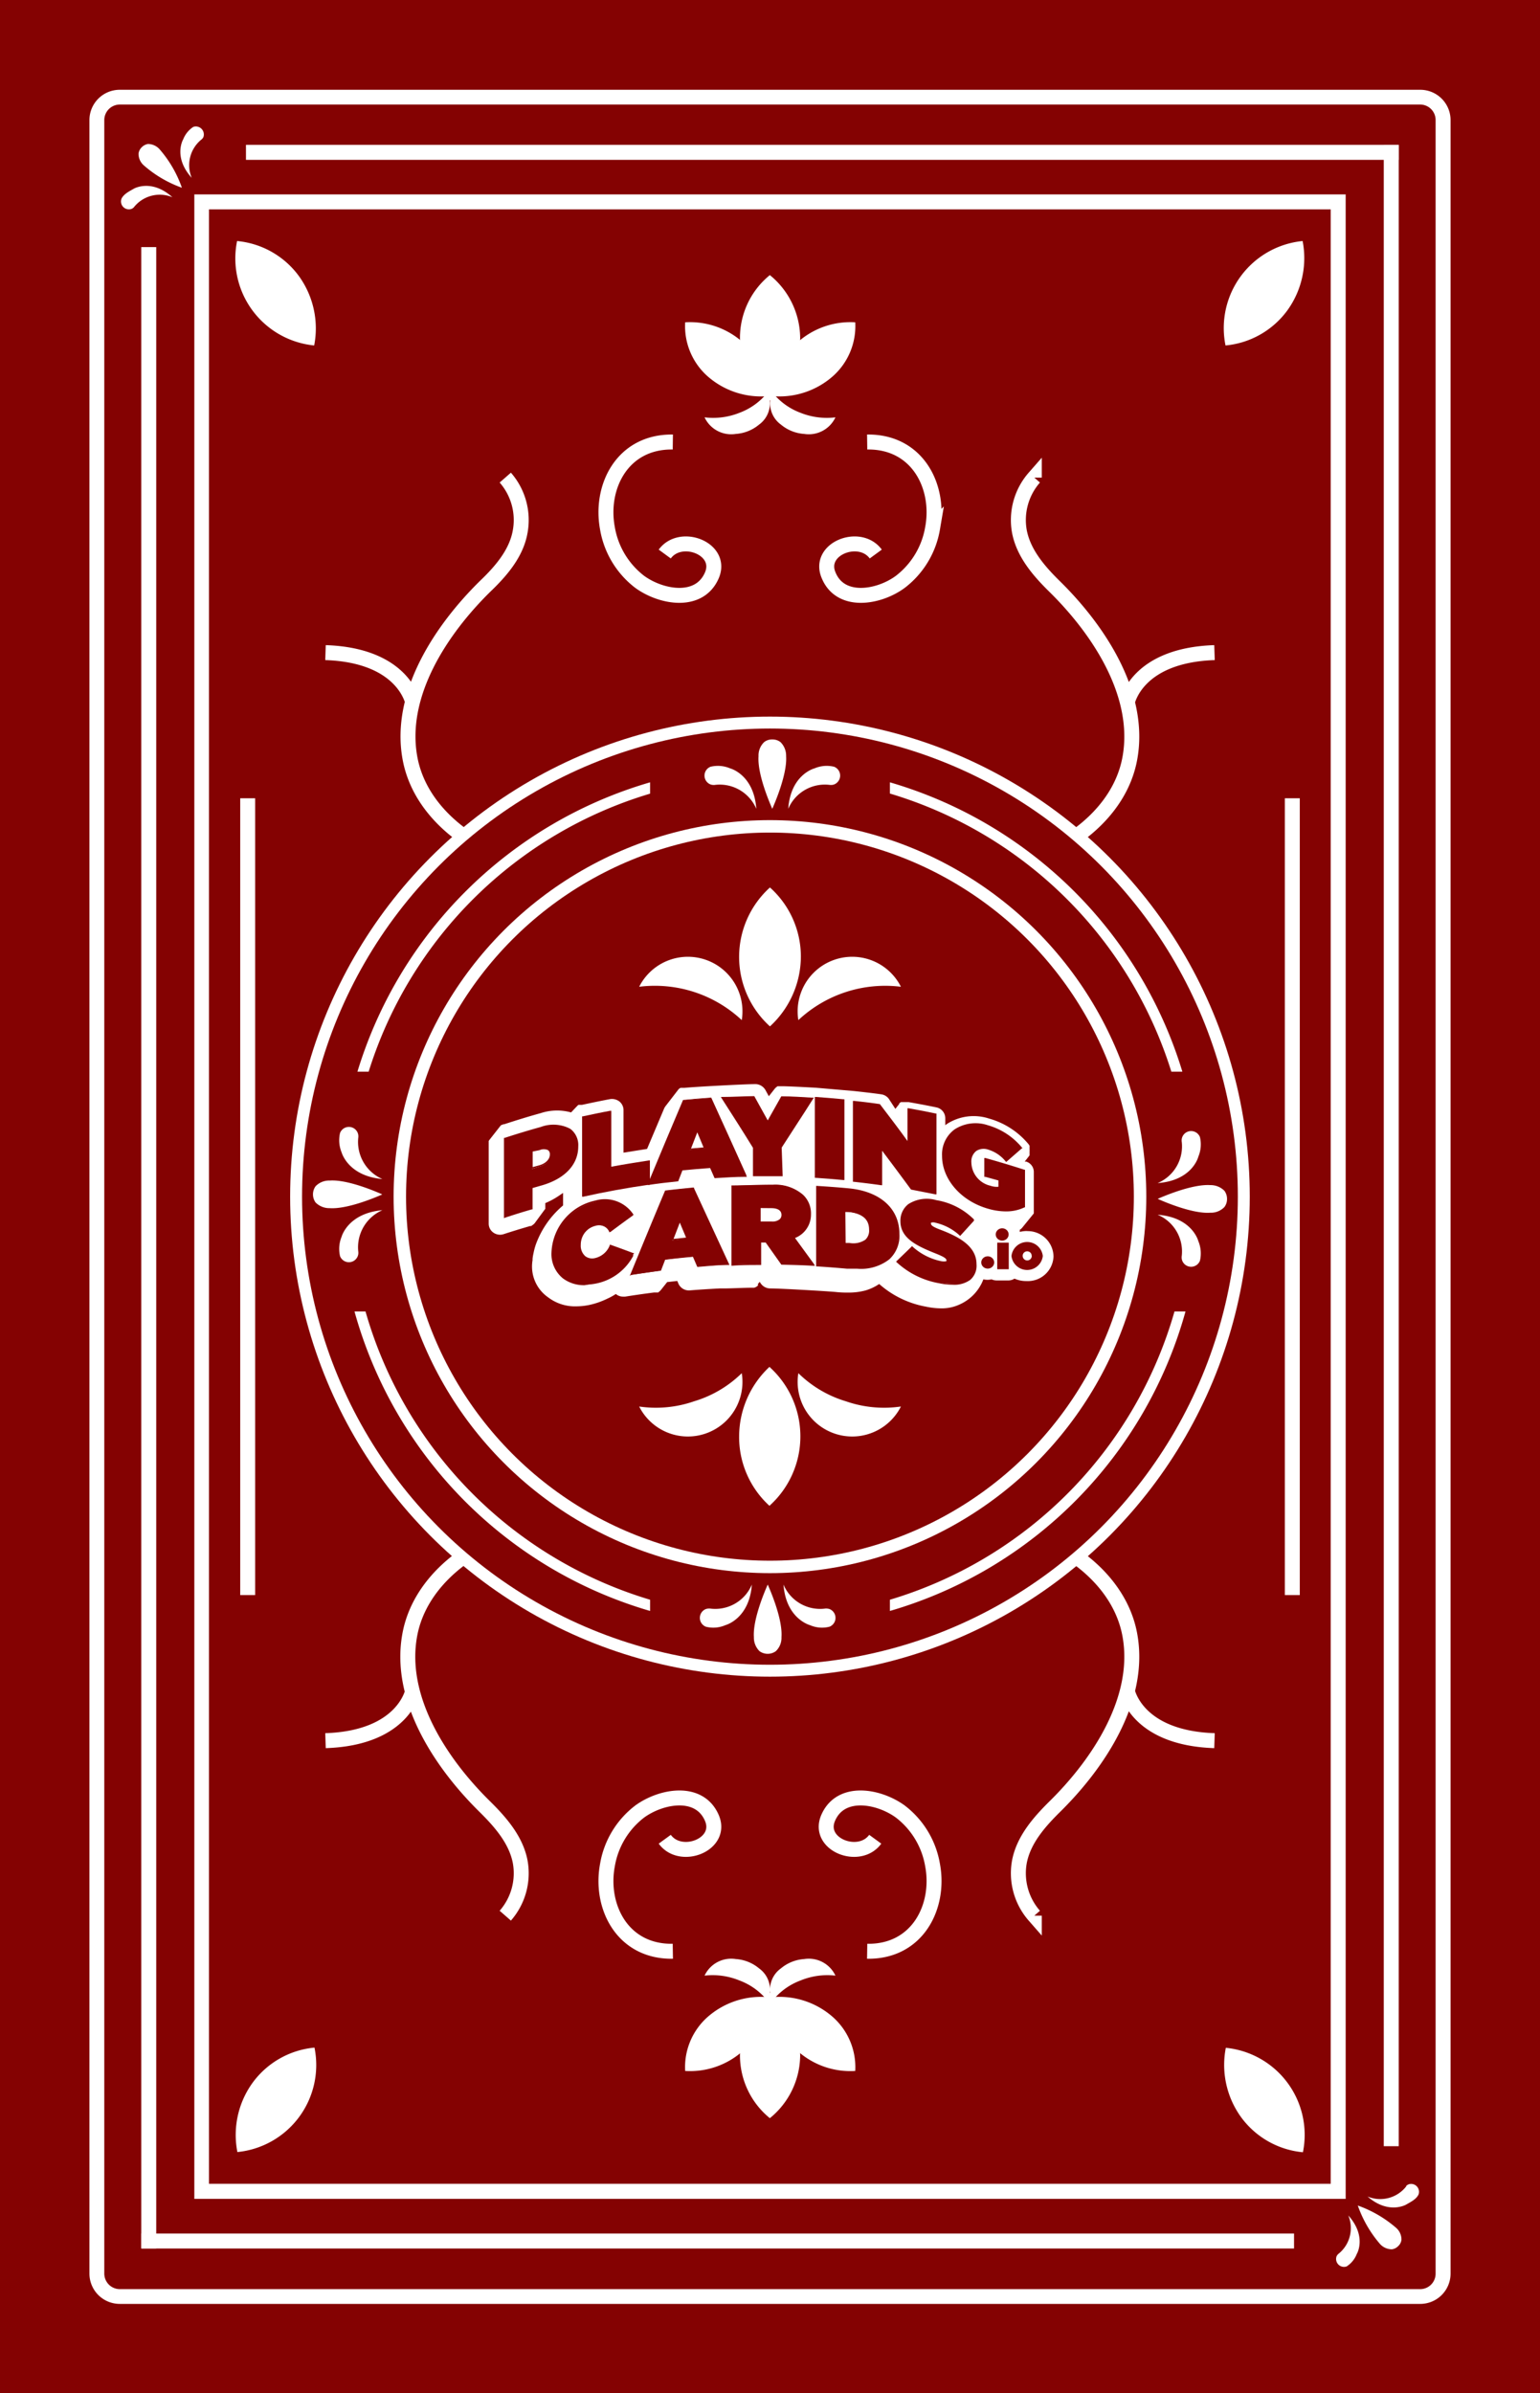 <svg xmlns="http://www.w3.org/2000/svg" viewBox="0 0 152.39 236.72"><defs><style>.cls-1{fill:#840202}.cls-2{fill:#fff}.cls-3{fill:none;stroke:#fff;stroke-miterlimit:10;stroke-width:1.48px}</style></defs><g id="Layer_2" data-name="Layer 2"><g id="back"><path class="cls-1" d="M0 0h152.39v236.72H0z"/><path class="cls-2" d="M140.54 8.88H11.85a3 3 0 0 0-3 3v213a3 3 0 0 0 3 3h128.69a3 3 0 0 0 3-3v-213a3 3 0 0 0-3-3zm1.52 216a1.53 1.53 0 0 1-1.52 1.54H11.85a1.54 1.54 0 0 1-1.53-1.54v-213a1.54 1.54 0 0 1 1.53-1.54h128.69a1.53 1.53 0 0 1 1.52 1.54z"/><path class="cls-1" d="M18.23 218.49V18.23h115.93v200.26zM130.68 215V21.71h-109V215z"/><path class="cls-2" d="M19.23 19.23v198.26h113.93V19.23zM131.68 216h-111V20.71h111zm6.06 6.48a1.07 1.07 0 0 0 .62-.32 1 1 0 0 0 .32-.62 1.53 1.53 0 0 0-.49-1.15 11.82 11.82 0 0 0-3.83-2.24 11.78 11.78 0 0 0 2.23 3.84 1.6 1.6 0 0 0 1.15.49zm1.4-4.42c.46-.27 1-.52 1.23-1a.78.78 0 0 0-1-1 .86.86 0 0 0-.22.15v.05a3.26 3.26 0 0 1-3.82 1c2.07 1.81 3.81.8 3.81.8zm-4.88 4.88a2.56 2.56 0 0 1-1 1.23.78.78 0 0 1-1-1 .82.82 0 0 1 .16-.22 3.26 3.26 0 0 0 1-3.82c1.86 2.07.85 3.81.84 3.81zM14.65 14.24a1.13 1.13 0 0 0-.62.32 1.06 1.06 0 0 0-.32.63 1.52 1.52 0 0 0 .49 1.14 11.64 11.64 0 0 0 3.8 2.24 11.65 11.65 0 0 0-2.23-3.83 1.57 1.57 0 0 0-1.12-.5zm-1.4 4.42c-.46.27-1 .52-1.23 1a.78.78 0 0 0 1 1 .66.66 0 0 0 .22-.15 3.26 3.26 0 0 1 3.82-1c-2.06-1.86-3.81-.85-3.81-.85zm4.88-4.88a2.6 2.6 0 0 1 1-1.23.79.79 0 0 1 1 1 .69.69 0 0 1-.16.22 3.26 3.26 0 0 0-1 3.82c-1.86-2.06-.85-3.8-.84-3.81zm6.21.55H138.4v1.48H24.34z"/><path class="cls-2" transform="rotate(-90 137.665 113.305)" d="M38.69 112.57h197.95v1.48H38.69z"/><path class="cls-2" transform="rotate(180 71.015 221.655)" d="M13.98 220.91h114.06v1.48H13.98z"/><path class="cls-2" transform="rotate(90 14.725 123.415)" d="M-84.25 122.68H113.7v1.48H-84.25z"/><path class="cls-2" d="M73.2 40.82a6.38 6.38 0 0 0 2.75-2 2.59 2.59 0 0 1-.84 3.18 4 4 0 0 1-2.3.92 2.91 2.91 0 0 1-3.09-1.64 7 7 0 0 0 3.48-.46z"/><path class="cls-2" d="M79.19 40.82a6.38 6.38 0 0 1-2.75-2 2.59 2.59 0 0 0 .84 3.18 4 4 0 0 0 2.3.92 2.91 2.91 0 0 0 3.09-1.64 7 7 0 0 1-3.48-.46z"/><path class="cls-2" d="M82.43 37.2a8 8 0 0 1-5.73 2 6.61 6.61 0 0 1 2.2-5.32 7.83 7.83 0 0 1 5.73-2 6.63 6.63 0 0 1-2.2 5.32zM70 37.2a8 8 0 0 0 5.73 2 6.61 6.61 0 0 0-2.2-5.32 7.83 7.83 0 0 0-5.73-2A6.63 6.63 0 0 0 70 37.2z"/><path class="cls-2" d="M79.18 33.42a8.19 8.19 0 0 1-3 6.21 8 8 0 0 1 0-12.42 8.09 8.09 0 0 1 3 6.21z"/><path class="cls-3" d="M66.58 43.72c-5-.07-7.24 4.44-6.47 8.54a8.45 8.45 0 0 0 3.19 5.29c2.13 1.55 5.9 2.23 7.14-.64 1.14-2.64-3.08-4.27-4.66-2.11m20.03-11.08c5-.07 7.24 4.44 6.47 8.54a8.45 8.45 0 0 1-3.19 5.29c-2.09 1.55-5.9 2.23-7.09-.64-1.14-2.64 3.08-4.27 4.66-2.11M50 47.24a6.37 6.37 0 0 1 1.47 5.36c-.38 2.14-1.89 3.89-3.47 5.4-4.33 4.26-8.6 10.66-7.43 17 1 5.44 6.28 9.23 11.37 10.48 8.66 2.13 18.32-2.8 18.81-12.31m-29.91-3.68s-.86-4.68-8.63-4.94"/><path class="cls-3" d="M58.13 85.91s5.65-2.26 4.24-6.65S56 77.32 56 77.32m46.35-30.08a6.37 6.37 0 0 0-1.47 5.36c.42 2.14 1.93 3.89 3.49 5.42 4.33 4.26 8.6 10.66 7.43 17-1 5.44-6.28 9.23-11.37 10.48-8.66 2.13-18.32-2.8-18.81-12.31m29.93-3.7s.86-4.68 8.63-4.94"/><path class="cls-3" d="M94.26 85.91s-5.65-2.26-4.26-6.65 6.41-1.94 6.41-1.94"/><path class="cls-2" d="M73.2 195.9a6.38 6.38 0 0 1 2.75 2 2.59 2.59 0 0 0-.84-3.21 4 4 0 0 0-2.3-.92 2.91 2.91 0 0 0-3.09 1.64 7 7 0 0 1 3.48.49z"/><path class="cls-2" d="M79.19 195.9a6.38 6.38 0 0 0-2.75 2 2.59 2.59 0 0 1 .84-3.21 4 4 0 0 1 2.3-.92 2.91 2.91 0 0 1 3.09 1.64 7 7 0 0 0-3.48.49z"/><path class="cls-2" d="M82.43 199.52a8 8 0 0 0-5.73-2 6.61 6.61 0 0 0 2.2 5.32 7.83 7.83 0 0 0 5.73 2 6.63 6.63 0 0 0-2.2-5.32zm-12.43 0a8 8 0 0 1 5.73-2 6.61 6.61 0 0 1-2.2 5.32 7.83 7.83 0 0 1-5.73 2 6.63 6.63 0 0 1 2.2-5.32z"/><path class="cls-2" d="M79.18 203.3a8.19 8.19 0 0 0-3-6.21 8 8 0 0 0 0 12.42 8.07 8.07 0 0 0 3-6.21z"/><path class="cls-3" d="M66.58 193c-5 .08-7.24-4.44-6.47-8.53a8.43 8.43 0 0 1 3.19-5.29c2.13-1.55 5.9-2.24 7.14.63 1.14 2.64-3.08 4.28-4.66 2.11M85.81 193c5 .08 7.24-4.44 6.47-8.53a8.43 8.43 0 0 0-3.19-5.29c-2.13-1.55-5.9-2.24-7.14.63-1.14 2.64 3.08 4.28 4.66 2.11M50 189.48a6.37 6.37 0 0 0 1.47-5.36c-.42-2.14-1.93-3.88-3.49-5.42-4.33-4.26-8.6-10.66-7.43-17 1-5.44 6.28-9.24 11.37-10.49 8.66-2.13 18.32 2.8 18.81 12.31m-29.89 3.71s-.86 4.68-8.63 4.94"/><path class="cls-3" d="M58.13 150.82s5.65 2.25 4.24 6.64S56 159.4 56 159.4m46.35 30.08a6.37 6.37 0 0 1-1.47-5.36c.42-2.14 1.93-3.88 3.49-5.42 4.33-4.26 8.6-10.66 7.43-17-1-5.44-6.28-9.24-11.37-10.49-8.66-2.21-18.32 2.79-18.81 12.27m29.93 3.75s.86 4.68 8.63 4.94"/><path class="cls-3" d="M94.26 150.82s-5.65 2.25-4.24 6.64 6.41 1.94 6.41 1.94"/><circle class="cls-2" cx="76.19" cy="118.36" r="47.48"/><circle class="cls-1" cx="76.19" cy="118.36" r="46.3"/><path class="cls-2" d="M88.06 77.38v1.11A41.67 41.67 0 0 1 115.91 106H117a42.74 42.74 0 0 0-28.94-28.62zm28.16 52.34a41.7 41.7 0 0 1-28.16 28.51v1.11a42.73 42.73 0 0 0 29.25-29.62zm-80 0h-1.14a42.73 42.73 0 0 0 29.25 29.62v-1.11a41.7 41.7 0 0 1-28.16-28.51zM35.37 106h1.11a41.67 41.67 0 0 1 27.85-27.5v-1.12A42.74 42.74 0 0 0 35.37 106zm41.86-32.6a1.29 1.29 0 0 0-.81-.26 1.24 1.24 0 0 0-.8.26 1.82 1.82 0 0 0-.56 1.4c-.13 1.8 1.15 4.72 1.36 5.2.21-.48 1.49-3.4 1.37-5.2a1.89 1.89 0 0 0-.56-1.4zM72.25 76a3.09 3.09 0 0 0-1.94-.16.94.94 0 0 0 0 1.75.86.86 0 0 0 .32.05h.07A3.94 3.94 0 0 1 74.84 80c-.24-3.4-2.59-4-2.59-4zm8.35 0a3.08 3.08 0 0 1 1.94-.16.94.94 0 0 1 0 1.75.86.86 0 0 1-.32.05.16.16 0 0 0-.07 0A3.94 3.94 0 0 0 78 80c.24-3.4 2.59-4 2.6-4zm-49.37 41.33a1.38 1.38 0 0 0 0 1.61 1.92 1.92 0 0 0 1.4.56c1.8.12 4.73-1.15 5.2-1.36-.47-.21-3.4-1.5-5.2-1.37a1.85 1.85 0 0 0-1.4.56zm2.58 4.98a3.16 3.16 0 0 0-.16 1.94.94.94 0 0 0 1.75 0 .87.87 0 0 0 .06-.32v-.07a4 4 0 0 1 2.38-4.16c-3.4.3-4.03 2.6-4.03 2.61zm0-8.31a3.16 3.16 0 0 1-.16-1.94.94.94 0 0 1 1.75 0 .91.91 0 0 1 .06.32v.08a4 4 0 0 0 2.38 4.16c-3.4-.3-4.03-2.62-4.03-2.62zm41.35 49.32a1.38 1.38 0 0 0 1.61 0 1.82 1.82 0 0 0 .56-1.4c.13-1.8-1.15-4.72-1.36-5.19-.21.47-1.49 3.39-1.37 5.19a1.89 1.89 0 0 0 .56 1.4zm4.98-2.58a3 3 0 0 0 1.94.16.94.94 0 0 0 0-1.75 1.13 1.13 0 0 0-.32-.05h-.07a3.93 3.93 0 0 1-4.16-2.37c.25 3.39 2.61 4.01 2.61 4.01zm-8.35 0a3 3 0 0 1-1.94.16.94.94 0 0 1 0-1.75 1.13 1.13 0 0 1 .32-.05.16.16 0 0 0 .07 0 3.93 3.93 0 0 0 4.16-2.37c-.25 3.39-2.6 4.01-2.61 4.01zm49.37-41.35a1.3 1.3 0 0 0 .26-.8 1.35 1.35 0 0 0-.26-.81 1.92 1.92 0 0 0-1.4-.56c-1.8-.12-4.73 1.15-5.2 1.36.47.21 3.4 1.5 5.2 1.37a1.85 1.85 0 0 0 1.4-.56zm-2.58-4.98a3.15 3.15 0 0 0 .16-1.94.94.94 0 0 0-1.75 0 .87.87 0 0 0-.06.32v.07a3.94 3.94 0 0 1-2.38 4.16c3.45-.25 4.03-2.6 4.03-2.61zm0 8.35a3.16 3.16 0 0 1 .16 1.94.94.94 0 0 1-1.75 0 .87.87 0 0 1-.06-.32v-.07a3.94 3.94 0 0 0-2.38-4.16c3.45.26 4.03 2.61 4.03 2.61z"/><circle class="cls-2" cx="76.19" cy="118.36" r="37.24"/><circle class="cls-1" cx="76.19" cy="118.36" r="36.01"/><path class="cls-2" d="M79.25 94.65a9.42 9.42 0 0 1-3.06 6.87 9.26 9.26 0 0 1 0-13.74 9.18 9.18 0 0 1 3.06 6.87zm9.89 2.95A12.58 12.58 0 0 0 79 100.9a5.4 5.4 0 0 1 10.15-3.3zm-25.89 0a12.58 12.58 0 0 1 10.15 3.3 5.4 5.4 0 0 0-10.15-3.3zm9.89 44.47a9.45 9.45 0 0 1 3-6.87 9.24 9.24 0 0 1 0 13.74 9.2 9.2 0 0 1-3-6.87zm-9.89-2.95a11.5 11.5 0 0 0 5.44-.52 11.37 11.37 0 0 0 4.71-2.78 5.4 5.4 0 0 1-10.15 3.3zm25.89 0a11.5 11.5 0 0 1-5.44-.52 11.37 11.37 0 0 1-4.7-2.78 5.4 5.4 0 0 0 10.15 3.3z"/><path class="cls-1" d="M93.19 130.44a8.83 8.83 0 0 1-1.74-.19 10.39 10.39 0 0 1-4.52-2 5.46 5.46 0 0 1-1.09.39 7.38 7.38 0 0 1-1.87.24 13 13 0 0 1-1.37-.06c-1-.09-5.39-.35-6.37-.35a2.1 2.1 0 0 1-1.08-.29 1.63 1.63 0 0 1-.29.12 1.84 1.84 0 0 1-.42.08h-.25c-.87 0-1.78 0-2.67.07h-.26c-1 0-2 .11-3 .19a2.31 2.31 0 0 1-1.88-.83l-.33.42s-.15.17-.21.22a2.66 2.66 0 0 1-.28.23 1 1 0 0 1-.42.16.72.72 0 0 1-.27.05h-.27c-.85.11-1.8.25-2.74.4h-.35a2 2 0 0 1-.7-.12l-.48.24a8.49 8.49 0 0 1-2 .68 7 7 0 0 1-1.43.15 5.36 5.36 0 0 1-3.43-1.1 4.37 4.37 0 0 1-.77-.67 4.83 4.83 0 0 1-1.14-3.9 7.54 7.54 0 0 1 .12-.77 5.6 5.6 0 0 1 .26-1 .88.88 0 0 1 0-.15l-.34.12c-.55.17-1.14.35-1.73.55a2.24 2.24 0 0 1-.68.1 2.17 2.17 0 0 1-1.21-.36 2.08 2.08 0 0 1-.92-1.7v-7.76a2.5 2.5 0 0 1 .06-.59 2.55 2.55 0 0 1 .11-.27s.16-.26.19-.28l1.06-1.37a2.09 2.09 0 0 1 .26-.26 1.37 1.37 0 0 1 .24-.18 3.14 3.14 0 0 1 .37-.18c1-.33 2.31-.75 3.68-1.12a6.2 6.2 0 0 1 1.9-.3 6.36 6.36 0 0 1 1.07.1l.19-.21a3.23 3.23 0 0 1 .27-.23 1.57 1.57 0 0 1 .25-.16 1.89 1.89 0 0 1 .63-.18c.76-.17 1.71-.37 2.63-.55h.41a2.26 2.26 0 0 1 1.33.44 2.08 2.08 0 0 1 .8 1.62V113l.64-.1 1.48-3.5.15-.29 1.35-1.77.12-.14-.06-.07.47-.22a2.11 2.11 0 0 1 .69-.24h.22c.89-.1 6-.37 7.07-.37a2.19 2.19 0 0 1 1.44.54l.21-.15a2.89 2.89 0 0 1 .35-.19 2.56 2.56 0 0 1 .43-.08h.25c1.13 0 3.39.15 3.39.15l3.75.32c.12 0 2.24.26 2.79.34a2.13 2.13 0 0 1 1.4.81 1.45 1.45 0 0 1 .52-.15H90c1.09.18 2 .36 2.93.55a2.1 2.1 0 0 1 1.5 1.2 5.72 5.72 0 0 1 2-.36 5.81 5.81 0 0 1 1.84.3 8.66 8.66 0 0 1 4.32 2.82s.18.25.2.28a1.89 1.89 0 0 1 .19.62v.7a1 1 0 0 1-.12.49 2 2 0 0 1 .5 1.3v3.84a1.93 1.93 0 0 1-.16.77l-.15.22-.24.29a3.47 3.47 0 0 1-1 6.81 4.61 4.61 0 0 1-1.28-.17 2.05 2.05 0 0 1-.65.1h-1.22a2 2 0 0 1-.59-.08H98a5.51 5.51 0 0 1-2.58 2.43 5.2 5.2 0 0 1-2.17.47z"/><path class="cls-1" d="M93.14 130.07a7.29 7.29 0 0 1-1.61-.18A10.17 10.17 0 0 1 87 127.8a5.81 5.81 0 0 1-1.22.47 7.12 7.12 0 0 1-1.78.23 12.18 12.18 0 0 1-1.33-.06c-1-.09-5.42-.35-6.41-.35a1.86 1.86 0 0 1-1.07-.36 1.83 1.83 0 0 1-.41.2 1.88 1.88 0 0 1-.31.06h-.25c-.88 0-1.79 0-2.68.08h-.25c-1.05.05-2 .11-3 .19a1.84 1.84 0 0 1-1.67-.88h-.33l-.46.57a1.29 1.29 0 0 1-.16.17s-.22.18-.23.19a.63.63 0 0 1-.28.12 1.31 1.31 0 0 1-.22 0h-.34c-.9.11-1.85.25-2.8.4h-.29a1.8 1.8 0 0 1-.73-.15c-.19.11-.4.21-.6.3a7.72 7.72 0 0 1-1.93.66 6.93 6.93 0 0 1-1.37.15 5 5 0 0 1-3.19-1 4.28 4.28 0 0 1-1.78-4.24 5 5 0 0 1 .12-.73 5.1 5.1 0 0 1 .24-.91c.1-.28.21-.55.33-.82a1.31 1.31 0 0 1-.34.09c-.73.22-1.6.49-2.45.77a1.88 1.88 0 0 1-.57.09 1.82 1.82 0 0 1-1-.31 1.66 1.66 0 0 1-.75-1.39v-7.76a3.44 3.44 0 0 1 0-.46s.07-.18.09-.21.14-.23.16-.26l1.06-1.35.21-.22.18-.14.32-.15c1.2-.39 2.4-.77 3.65-1.1a5.61 5.61 0 0 1 1.8-.29 5.44 5.44 0 0 1 1.2.13l.33-.36.22-.19a1.13 1.13 0 0 1 .18-.12 3.79 3.79 0 0 1 .48-.14c.83-.19 1.79-.38 2.7-.56a2 2 0 0 1 .34 0 1.8 1.8 0 0 1 1.1.37 1.69 1.69 0 0 1 .66 1.34v3.49l1.27-.2 1.56-3.64.13-.24 1.33-1.75.16-.17a1.53 1.53 0 0 1 .23-.15 2.7 2.7 0 0 1 .54-.2h.22c.93-.09 6-.36 7.07-.36a1.78 1.78 0 0 1 1.43.7l.18-.2.24-.18.26-.13a2 2 0 0 1 .31-.07h.25c1.12 0 3.37.15 3.37.15l3.74.33c.09 0 2.11.23 2.77.33a1.77 1.77 0 0 1 1.16.68l.22.33a2.11 2.11 0 0 1 .24-.18 1.05 1.05 0 0 1 .38-.12H90c1 .17 2 .34 2.86.54a1.72 1.72 0 0 1 1.35 1.33 5.33 5.33 0 0 1 2.23-.48 5.62 5.62 0 0 1 1.72.27 8.39 8.39 0 0 1 4.16 2.71l.17.24a2.25 2.25 0 0 1 .13.42v.47l-.62.21h.62a.64.64 0 0 1-.08.33s-.08.14-.13.21a1.68 1.68 0 0 1 .59 1.26v3.83a1.56 1.56 0 0 1-.1.57 1.27 1.27 0 0 1-.13.19l-.61.75a3.11 3.11 0 0 1-.38 6.21 4 4 0 0 1-1.28-.18 1.82 1.82 0 0 1-.65.12h-1.19a1.77 1.77 0 0 1-.56-.09 2.06 2.06 0 0 1-.35 0 5.1 5.1 0 0 1-2.47 2.38 4.88 4.88 0 0 1-2 .45zm-38.7-10.6z"/><path class="cls-2" d="M101.63 121.76a2.84 2.84 0 0 0-.72.09 1.6 1.6 0 0 0 0-.21l.09-.06.09-.08.08-.09 1.13-1.39v-4.13a1.07 1.07 0 0 0-.77-1h-.13l.41-.52.07-.1v-.42a.2.2 0 0 0 0-.11v-.41l-.06-.1-.06-.08a7.81 7.81 0 0 0-3.88-2.51 4.89 4.89 0 0 0-4.22.56l-.12.1v-.71a1.1 1.1 0 0 0-.89-1.06c-.9-.19-1.83-.36-2.73-.52h-.77l-.1.07-.07.06v.06l-.38.48-.65-1a1.12 1.12 0 0 0-.75-.44c-.86-.13-2.73-.33-2.74-.33l-3.71-.32s-2.24-.13-3.26-.15h-.55l-.09.07-.1.08-.09.1-.58.74-.34-.62a1.16 1.16 0 0 0-1-.58c-1 0-6.1.27-7 .37h-.4l-.1.06-.08.06-.06.08-1.25 1.62-.07.1-.06.12c-.56 1.33-1.13 2.67-1.69 4l-2.33.37v-4.23a1.1 1.1 0 0 0-.42-.84 1.21 1.21 0 0 0-.94-.22c-.91.17-1.86.37-2.74.56h-.36l-.08.07-.06.06-.59.62a5.17 5.17 0 0 0-3 .07c-1.24.34-2.42.71-3.62 1.1h-.09l-.1.06h-.08l-.08.08-.06.07-1.06 1.35-.06.09v8.2a1.08 1.08 0 0 0 .48.88 1.14 1.14 0 0 0 1 .14c.86-.28 1.74-.55 2.61-.8h.1l.1-.06.08-.06.09-.07.08-.08 1-1.36.06-.07V119a7.6 7.6 0 0 0 1.29-.69l.47-.32v1.24a9.08 9.08 0 0 0-2.71 3.9 6.5 6.5 0 0 0-.22.84 4.51 4.51 0 0 0-.09.53 1.13 1.13 0 0 0 0 .14 3.71 3.71 0 0 0 1.54 3.68 4.38 4.38 0 0 0 2.8.89 6.44 6.44 0 0 0 1.24-.13 7.67 7.67 0 0 0 1.8-.62 6 6 0 0 0 .86-.47 1.12 1.12 0 0 0 .73.26h.19c.95-.15 1.92-.29 2.87-.41h.4l.08-.07.11-.09.08-.09.62-.78 1-.11.11.26a1.13 1.13 0 0 0 1.15.67c1-.08 2-.14 2.94-.19h.33c.9 0 1.82-.06 2.71-.07h.36a.85.85 0 0 0 .22-.09l.09-.07.08-.06L75 127l.17-.21.12.17a1.14 1.14 0 0 0 .93.48c1 0 5.47.26 6.47.35a9.83 9.83 0 0 0 1.06.06H84a6.47 6.47 0 0 0 1.64-.21A4.93 4.93 0 0 0 87 127a9.53 9.53 0 0 0 4.62 2.24 7.49 7.49 0 0 0 1.5.17 4.21 4.21 0 0 0 1.85-.39 4.45 4.45 0 0 0 2.34-2.48 1.84 1.84 0 0 0 .81 0 1.25 1.25 0 0 0 .5.11h1.15a1.15 1.15 0 0 0 .62-.18 2.8 2.8 0 0 0 1.18.24 2.54 2.54 0 0 0 2.68-2.42 2.55 2.55 0 0 0-2.58-2.52z"/><path class="cls-2" d="M80.15 120.26s.18 1.15-1.63 2.75l-.74-.92zM48.9 114c1.18-.39 2.38-.75 3.57-1.08 2.13-.58 3.59 0 3.59 1.86s-1.49 3.2-3.64 3.8l-.87.25v2.1c-.89.26-1.77.53-2.65.82zm3.37 2.78c.68-.2 1.14-.62 1.14-1.17 0-.56-.42-.74-1.14-.54l-.73.21V117z"/><path class="cls-2" d="M57 113.87s-.33 3.37-4.64 4.68c0 0-.22-2.34-.15-2.31s4.79-2.37 4.79-2.37zm-5.02 5.02.63.66-1.06 1.35-.97-.45.49-1.38.91-.18zm-3.08-4.92 1.06-1.35.9.99-.23 1.69-1.23.2-.5-1.53z"/><path class="cls-2" d="M56.63 111.67c.91-.21 1.79-.39 2.71-.56v5.72c1.27-.24 2.55-.45 3.83-.62v2.21q-3.29.47-6.54 1.19z"/><path class="cls-2" d="M66.62 110.19c.9-.09 1.81-.17 2.71-.23 1.16 2.53 2.32 5.07 3.47 7.65-1 0-2 .06-3 .13l-.44-1c-.95.06-1.91.14-2.87.24l-.42 1.09c-1 .1-2 .22-2.92.36q1.73-4.17 3.47-8.24zm2.08 4.74-.7-1.82-.75 2z"/><path class="cls-2" d="m67.29 110.92-.68-.73 1.06-1.36.65.63-1.03 1.46zm6.57 5.33-1.06 1.36-1.42-.7.19-1.25 2.29.59zm-6.71.44-1.06 1.36-.92-.68.25-1.27 1.36-.04.37.63z"/><path class="cls-2" d="m73.54 114.82-3.1-4.92c1-.05 2.06-.07 3.1-.08l1.46 2.54 1.42-2.52c1 0 2 .07 3 .13l-3.1 4.84v2.78h-2.74z"/><path class="cls-2" d="m72.18 108.88-.78-.32-1.06 1.35 1.65 1.28 1.17-1.38-.98-.93zm4.49 1.96-.32-.99 1.06-1.35.64 1.2-1.38 1.14zm0 4.72.68.69-1.06 1.35-.88-.87.42-1.14.84-.03zm2.99-5.56c.92.06 1.83.13 2.75.23V118c-.92-.09-1.83-.17-2.75-.22z"/><path class="cls-2" d="m80.15 110.75-.49-.75 1.06-1.35 1.18 1.38-1.75.72zm2.92 5.27.4.61-1.06 1.35-.91-1.12.54-1.14 1.03.3z"/><path class="cls-2" d="M83.37 110.32q1.27.15 2.55.33c1 1.27 1.94 2.57 2.9 3.88v-3.43c.9.16 1.8.34 2.69.53v7.75c-.8-.17-1.61-.33-2.41-.47q-1.51-2.07-3-4.06v3.57c-.9-.12-1.8-.24-2.71-.34z"/><path class="cls-2" d="m85.27 109.88-.85-.91-2.01 1.26 1.53 2.1 1.8-1.36-.47-1.09zm4.11 1.83-.55-.6 1.06-1.36 1.29 1.62-1.8.34zm-2.78 4.21c.05.09.54 1.15.54 1.15l-1.06 1.35-1-1.09.51-1.56zm5.28 1.01.69 1.09-1.05 1.36-1.25-1 .7-1.52.91.07zm.37-1.25c0-2.31 1.91-3.64 4.43-2.94a6.69 6.69 0 0 1 3.32 2.17l-1.47 1.27a3.67 3.67 0 0 0-1.76-1.18 1.3 1.3 0 0 0-1.71.71 1.39 1.39 0 0 0-.09.64 2.5 2.5 0 0 0 1.91 2.36 1.66 1.66 0 0 0 .91.08V118l-1.37-.39V116c1.29.35 2.57.74 3.84 1.16v3.58a5 5 0 0 1-3.5.1c-2.48-.71-4.51-2.75-4.51-5.16z"/><path class="cls-2" d="M95.15 111.42a4.89 4.89 0 0 0-2.78 3.58l1 .27 1.81-2.08zm1.85 5.26c-.07-.07-.58-.68-.58-.68l1.06-1.36 1.06 1.36a5.44 5.44 0 0 1-.35 1zm3.64 1.83.68.86-1.06 1.35-1.09-.56.44-1.29 1.03-.36zm-.3-5.29.72.32-1.06 1.35-1.02-.04.12-1.27 1.24-.36zm-46.76 11.66h.06c.11-2.46 3-5.67 4.24-4.64a3.25 3.25 0 0 1 3.68 1.33l-2.24 1.64a1.25 1.25 0 0 0-1.47-.62 2 2 0 0 0-1.51 2c0 1 .62 1.57 1.51 1.39a2.18 2.18 0 0 0 1.53-1.28c.75.26 1.5.53 2.24.82a5.37 5.37 0 0 1-3.83 2.8c-2.25.42-4.41-.78-4.21-3.44z"/><path class="cls-2" d="M57.66 119.25s-3.58 1.91-4.08 5.63l1.06.23 2.53-3.39zm4.19.6.77.31-1.06 1.35-1.29-.53 1.58-1.13zm-.34 4.73 1.17-.46s-1.24 3.1-4 3.85l.37-1.82zm3.34-5.43c.9-.11 1.81-.2 2.72-.28 1.15 2.5 2.3 5 3.46 7.57-1 0-2 .11-3 .2l-.44-1c-1 .08-1.91.19-2.86.31l-.41 1.05q-1.45.19-2.91.42c1.14-2.77 2.29-5.53 3.44-8.27zm2.08 4.7-.75-1.8-.75 2zm4.44-5.19c1.34-.06 2.68-.08 4-.07a4.1 4.1 0 0 1 3 1 2.48 2.48 0 0 1 .75 1.86 2.4 2.4 0 0 1-1.63 2.34c.64.89 1.27 1.8 1.91 2.71-1 0-2.09-.09-3.14-.11l-1.54-2.23h-.59v2.22c-.92 0-1.83 0-2.75.07zm3.94 3.59c.66 0 1.06-.27 1.06-.74 0-.5-.41-.75-1.05-.76h-1.2v1.52zm4.46-3.53q1.58.09 3.15.24c3.26.32 4.87 2.13 4.87 4.41 0 2.31-1.65 3.63-5 3.31-1-.1-2-.17-3-.23-.01-2.57-.02-5.14-.02-7.73zm3.23 5.74c1.23.11 2.06-.27 2.06-1.39 0-1.11-.81-1.7-2.06-1.85h-.46v3.24z"/><path class="cls-2" d="M88.62 123.42a4.9 4.9 0 0 1-4.89 3.33l.31-2.2zm-6.7-5.09-1.08-.96-1.07 1.35.68 1.61 1.47-2z"/><path class="cls-2" d="m87.75 126.15 1.45-1.42a6.11 6.11 0 0 0 2.85 1.45c.48.1.69 0 .69-.19 0-.22-.25-.4-1.12-.74-1.81-.73-3.42-1.47-3.42-3.1 0-1.47 1.23-2.44 3.44-2a6.81 6.81 0 0 1 3.65 1.85L94 123.45a5.18 5.18 0 0 0-2.42-1.29c-.4-.08-.62 0-.62.21s.23.38 1.08.71c2.07.79 3.44 1.73 3.44 3.29 0 1.63-1.38 2.26-3.56 1.81a8.33 8.33 0 0 1-4.17-2.03z"/><path class="cls-2" d="M96.51 125.35a3.39 3.39 0 0 1-3.15 3l.19-1.6zm-1.09-4.91.92.2-1.06 1.34-1.42.57 1.56-2.11zm-6.92 5.92-.75-.21 1.06-1.35 1.34-.04-.53 1.42-1.12.18zm-.31-4.26a3.5 3.5 0 0 1 2.74-3.38l-.51 2-1.8 2.1zm-22.66-1.86-.68-1.1 1.06-1.35.74.93-1.12 1.52zm5.33 4.22 1.23.62-1.06 1.35-1.45-.46.25-1.69 1.03.18zm-5.76.35.28.85-1.06 1.35-1.03-.56.74-1.64h1.07zm6.79-5.38-.52-.77 1.06-1.35.92.64-.72 2.02-.74-.54zm7.07 4.97 1.5.7-1.06 1.36-2.12-.75.31-1.58 1.37.27zm-4.28-.29.5.87-1.06 1.35a4.34 4.34 0 0 1-1-.45c0-.09.5-1.93.5-1.93zM58.32 111.2a8.17 8.17 0 0 1-.62-.7l-1.06 1.17 1.36 1.24zm5.4 5.17.5.69-1.05 1.35-1.14-.72.15-.96 1.54-.36zM51.8 114.7l2.71-.49-.4 1.49-2.78.87.47-1.87z"/><path class="cls-1" d="M50 112.62q1.77-.59 3.57-1.08c2.13-.59 3.59 0 3.59 1.86 0 1.85-1.49 3.19-3.64 3.79l-.87.25v2.11c-.89.25-1.77.52-2.65.81zm3.37 2.77c.68-.19 1.14-.62 1.14-1.16 0-.57-.42-.75-1.14-.55l-.73.21v1.73z"/><path class="cls-1" d="M49.87 120.49v-7.94h.06c1.17-.38 2.38-.75 3.58-1.08a3.56 3.56 0 0 1 2.93.19 2 2 0 0 1 .78 1.74c0 1.81-1.35 3.23-3.72 3.88l-.8.23v2.11h-.07c-.88.25-1.77.53-2.65.82zm.18-7.81v7.56c.81-.27 1.64-.52 2.48-.76v-2.11h.07l.86-.25c2.28-.62 3.58-2 3.58-3.71a1.86 1.86 0 0 0-.7-1.61 3.33 3.33 0 0 0-2.77-.15c-1.2.35-2.36.65-3.52 1.03zm2.48 3v-1.88h.07l.73-.22a1.18 1.18 0 0 1 1 0 .67.67 0 0 1 .26.58c0 .57-.45 1-1.24 1.24l-.72.21zm.18-1.78v1.54l.62-.17c.68-.18 1.08-.62 1.08-1.07a.49.49 0 0 0-.18-.44 1 1 0 0 0-.83 0zm4.98-3.41c.9-.21 1.8-.39 2.71-.56v5.53c1.27-.24 2.55-.44 3.83-.61v2.21q-3.29.47-6.54 1.19z"/><path class="cls-1" d="M57.6 118.36v-7.94h.07c.9-.19 1.81-.39 2.71-.55h.11v5.53c1.24-.23 2.48-.43 3.72-.62h.1v2.4h-.08c-2.18.31-4.38.71-6.53 1.19zm.19-7.79v7.56c2.08-.46 4.22-.85 6.34-1.15v-2c-1.24.18-2.47.39-3.71.62h-.11V110c-.85.21-1.69.38-2.52.57z"/><path class="cls-1" d="M67.67 108.83c.91-.09 1.81-.16 2.72-.23 1.16 2.53 2.31 5.08 3.47 7.65-1 0-2 .07-3 .13l-.44-1c-1 .06-1.91.14-2.87.24l-.42 1.08c-1 .1-2 .22-2.92.36q1.73-4.15 3.46-8.23zm2.09 4.75-.76-1.82-.75 1.95z"/><path class="cls-1" d="m64.08 117.17.06-.15c1.13-2.71 2.28-5.48 3.45-8.22.91-.09 1.82-.17 2.73-.23h.07v.06c1.16 2.54 2.32 5.12 3.46 7.65l.06.12h-.14c-1 0-2 .07-3 .13h-.06l-.44-1c-.91.07-1.85.14-2.74.23l-.42 1.09h-.06c-1 .1-2 .22-2.91.36zm3.66-8.25c-1.14 2.67-2.27 5.37-3.37 8 .9-.12 1.81-.24 2.7-.34l.42-1.08h.08c1-.1 1.92-.18 2.88-.24h.07l.43 1c.92-.06 1.86-.1 2.79-.13-1.11-2.48-2.25-5-3.39-7.47-.87 0-1.75.1-2.61.19zm.38 4.89v-.14l.75-2 .09-.21.09.21.75 1.82v.12h-.12l-1.5.12zM69 112l-.62 1.6 1.24-.11zm5.6 1.48-3.1-4.92c1 0 2.06-.07 3.1-.08L76 111l1.42-2.52c1 0 2 .07 3 .13l-3.1 4.84v2.78h-2.75z"/><path class="cls-1" d="M77.45 116.34h-2.94v-2.81c-1-1.63-2.06-3.28-3.1-4.9l-.08-.13h.16c1 0 2.06-.07 3.09-.08h.06l1.33 2.4 1.34-2.38h.06c1 0 2 .07 3 .13h.16l-.08.13c-1 1.59-2.08 3.21-3.1 4.81zm-2.17-.2h2v-2.71l3-4.72c-.94 0-1.89-.09-2.83-.12l-1.39 2.48-.08.15-.08-.15-1.39-2.48c-1 0-1.91 0-2.86.08 1 1.58 2 3.19 3 4.79v2.68zm5.44-7.51c.92.06 1.83.13 2.74.22v7.75c-.91-.09-1.82-.16-2.74-.22z"/><path class="cls-1" d="M83.56 116.72h-.1c-.91-.09-1.86-.16-2.74-.22h-.09v-8h.1c.91.07 1.86.14 2.75.23h.08zm-2.74-.41c.85.06 1.71.13 2.56.21V109c-.85-.08-1.71-.16-2.56-.21zm3.61-7.31c.86.1 1.71.21 2.56.33 1 1.27 1.93 2.57 2.9 3.88v-3.42c.9.15 1.79.33 2.68.52V118c-.8-.17-1.6-.33-2.41-.47q-1.5-2.07-3-4.06v3.57c-.9-.12-1.81-.24-2.72-.34z"/><path class="cls-1" d="M92.67 118.13h-.12l-2.4-.47c-.94-1.28-1.9-2.57-2.86-3.84v3.41h-.1c-.9-.13-1.81-.24-2.71-.34h-.08v-8h.11c.85.09 1.71.19 2.56.32.91 1.2 1.86 2.43 2.73 3.65v-3.24h.11c.9.16 1.8.33 2.69.52h.07zm-2.48-.66 2.26.44v-7.57l-2.45-.48v3.6l-.16-.23c-1-1.29-1.92-2.58-2.88-3.85-.8-.11-1.61-.22-2.41-.31v7.58c.84.09 1.69.2 2.52.31v-3.74l.17.22c1 1.32 2 2.68 3 4zm3.12-3.14c0-2.31 1.91-3.64 4.43-2.94a6.69 6.69 0 0 1 3.32 2.17l-1.48 1.26a3.74 3.74 0 0 0-1.76-1.19 1.32 1.32 0 0 0-1.71.71 1.39 1.39 0 0 0-.11.66 2.52 2.52 0 0 0 1.91 2.36 1.76 1.76 0 0 0 .91.09v-.78l-1.37-.39v-1.68c1.29.36 2.57.74 3.85 1.16v3.59a5.11 5.11 0 0 1-3.51.1c-2.45-.67-4.48-2.72-4.48-5.12z"/><path class="cls-1" d="M99.58 119.82a6.35 6.35 0 0 1-1.79-.26c-2.69-.76-4.57-2.91-4.57-5.23a3.06 3.06 0 0 1 1.24-2.62 3.81 3.81 0 0 1 3.3-.41 6.79 6.79 0 0 1 3.37 2.21l.06.07h-.07l-1.48 1.29-.08.06-.06-.07a3.53 3.53 0 0 0-1.71-1.15 1.36 1.36 0 0 0-1.18.13 1.31 1.31 0 0 0-.49 1.12 2.42 2.42 0 0 0 1.88 2.32 1.82 1.82 0 0 0 .8.1v-.62l-1.3-.36h-.1v-1.86h.11c1.29.36 2.59.75 3.86 1.16h.06v3.72h-.05a4.15 4.15 0 0 1-1.8.4zm-3.14-8.55a3.18 3.18 0 0 0-1.86.56 2.92 2.92 0 0 0-1.16 2.48c0 2.24 1.82 4.33 4.44 5.06a5.09 5.09 0 0 0 3.38-.08v-3.47c-1.2-.39-2.43-.76-3.66-1.1v1.48l1.3.37H99v.91h-.07a2 2 0 0 1-1-.09 2.61 2.61 0 0 1-2-2.45 1.47 1.47 0 0 1 .57-1.23 1.55 1.55 0 0 1 1.34-.17 3.74 3.74 0 0 1 1.75 1.14l1.34-1.16a6.46 6.46 0 0 0-3.22-2.07 4.67 4.67 0 0 0-1.29-.18zm-41.78 12.62a5.41 5.41 0 0 1 4.28-5 3.26 3.26 0 0 1 3.68 1.34c-.75.53-1.49 1.08-2.24 1.64a1.23 1.23 0 0 0-1.47-.62 2 2 0 0 0-1.51 2c0 1 .62 1.58 1.51 1.39a2.15 2.15 0 0 0 1.53-1.28c.75.26 1.5.54 2.24.82a5.34 5.34 0 0 1-3.84 2.8c-2.24.4-4.18-.69-4.18-3.09z"/><path class="cls-1" d="M57.84 127.12a3.48 3.48 0 0 1-2.13-.67 3.09 3.09 0 0 1-1.14-2.56 5.48 5.48 0 0 1 4.33-5.14 3.38 3.38 0 0 1 3.78 1.38v.07h-.07l-2.24 1.64-.09.06v-.08a1.15 1.15 0 0 0-1.37-.62 2 2 0 0 0-1.44 1.94 1.37 1.37 0 0 0 .46 1.12 1.13 1.13 0 0 0 .94.18 2.06 2.06 0 0 0 1.46-1.24v-.08h.08c.74.26 1.5.54 2.24.82h.1l-.05.08a5.48 5.48 0 0 1-3.9 2.85 4.65 4.65 0 0 1-.96.25zm2.09-8.32a4.51 4.51 0 0 0-1 .11 5.3 5.3 0 0 0-4.2 5 2.94 2.94 0 0 0 1.07 2.43 3.64 3.64 0 0 0 3 .52 5.21 5.21 0 0 0 3.71-2.66c-.68-.26-1.38-.51-2.06-.75a2.26 2.26 0 0 1-1.55 1.24 1.3 1.3 0 0 1-1.1-.21 1.55 1.55 0 0 1-.53-1.24 2.11 2.11 0 0 1 1.59-2.11 1.32 1.32 0 0 1 1.51.62l2.1-1.54a3 3 0 0 0-2.56-1.36zm5.98-1.01c.9-.12 1.81-.21 2.72-.29 1.15 2.5 2.3 5 3.46 7.57-1 .05-2 .11-3 .2l-.43-1c-1 .09-1.91.19-2.87.31l-.42 1.09-2.91.42q1.72-4.19 3.45-8.3zm2.08 4.7-.75-1.81-.75 2z"/><path class="cls-1" d="m62.32 126.2.06-.15c1.13-2.75 2.28-5.55 3.44-8.3h.06c.9-.11 1.81-.2 2.72-.29h.07v.06l3.46 7.48.05.12h-.13c-1 0-2 .11-3 .19H69l-.43-1c-.91.08-1.86.18-2.75.29l-.42 1.09h-.05c-1 .13-1.95.27-2.91.42zm3.68-8.33a925.04 925.04 0 0 0-3.36 8.1q1.35-.23 2.7-.39l.42-1.1h.06c.95-.12 1.92-.22 2.87-.3h.07l.43 1c.92-.07 1.86-.14 2.78-.18-1.11-2.45-2.25-5-3.38-7.39-.85.06-1.73.16-2.58.26zm.38 4.88.05-.14.75-2 .08-.23.1.22.75 1.81v.11H68l-1.5.16zm.89-1.82-.62 1.61 1.24-.13zm5.16-3.63c1.34-.06 2.68-.09 4-.08a4 4 0 0 1 3 1 2.4 2.4 0 0 1 .75 1.85 2.4 2.4 0 0 1-1.62 2.31c.64.89 1.28 1.8 1.92 2.71-1 0-2.1-.09-3.14-.11l-1.56-2.22h-.59v2.22c-.91 0-1.83 0-2.75.07zm3.94 3.61c.65 0 1.06-.27 1.06-.75 0-.49-.41-.75-1.05-.75h-1.2v1.52z"/><path class="cls-1" d="M80.64 125.2h-.18c-1-.06-2.1-.09-3.14-.11l-1.55-2.19h-.45v2.22h-.09c-.91 0-1.86 0-2.75.07h-.1v-7.94h.09c1.34 0 2.69-.08 4-.07a4.22 4.22 0 0 1 3 1 2.53 2.53 0 0 1 .78 1.93 2.48 2.48 0 0 1-1.58 2.34l1.86 2.55zm-3.27-.29c1 0 1.95 0 2.91.1-.62-.86-1.24-1.72-1.82-2.57l-.06-.08h.1a2.28 2.28 0 0 0 1.57-2.22 2.36 2.36 0 0 0-.72-1.81 4.07 4.07 0 0 0-2.9-.92c-1.3 0-2.63 0-3.93.07V125c.86 0 1.72-.06 2.57-.07v-2.26h.73zM75.09 121v-1.69h1.29c.71 0 1.14.31 1.14.84a.73.73 0 0 1-.22.54 1.38 1.38 0 0 1-.93.29h-1.28zm.18-1.51v1.33h1.1a1.12 1.12 0 0 0 .79-.23.57.57 0 0 0 .17-.42c0-.58-.62-.67-1-.67zm5.56-2.12q1.58.09 3.15.24c3.26.32 4.87 2.13 4.87 4.41 0 2.31-1.65 3.63-4.95 3.31-1-.1-2-.17-3.05-.23l-.02-7.73zm3.2 5.74c1.24.11 2.07-.27 2.07-1.39 0-1.11-.81-1.7-2.07-1.85l-.45-.05v3.24z"/><path class="cls-1" d="M84.84 125.49h-1c-1-.09-2-.17-3-.23h-.08v-7.96h.1c1 .06 2.1.14 3.14.24 3.1.3 5 2 5 4.5a3.14 3.14 0 0 1-1 2.52 4.55 4.55 0 0 1-3.16.93zm-3.91-.49c1 0 2 .13 3 .22a5.1 5.1 0 0 0 3.89-.83 3 3 0 0 0 1-2.39c0-2.41-1.79-4-4.79-4.33-1-.1-2-.18-3-.24zm3.53-1.82h-1.01v-3.41h.57c1.38.13 2.14.81 2.14 1.91a1.36 1.36 0 0 1-.44 1.11 1.94 1.94 0 0 1-1.26.43zm-.78-.24h.37a2.12 2.12 0 0 0 1.58-.32 1.22 1.22 0 0 0 .37-1c0-1.28-1.07-1.65-2-1.74h-.35z"/><path class="cls-1" d="m88.81 124.79 1.45-1.41a6.18 6.18 0 0 0 2.85 1.44c.48.1.69 0 .69-.18 0-.23-.25-.41-1.12-.75-1.82-.72-3.43-1.47-3.43-3.09 0-1.47 1.24-2.44 3.45-2a6.75 6.75 0 0 1 3.64 1.86L95 122.1a5.14 5.14 0 0 0-2.42-1.29c-.4-.08-.62 0-.62.2 0 .21.22.39 1.08.71 2.07.8 3.44 1.74 3.44 3.29 0 1.63-1.39 2.26-3.56 1.82a8.35 8.35 0 0 1-4.11-2.04z"/><path class="cls-1" d="M94.23 127.07a6.12 6.12 0 0 1-1.28-.14 8.3 8.3 0 0 1-4.22-2.08l-.06-.06.06-.06 1.46-1.41.06-.07.07.07a6 6 0 0 0 2.79 1.42c.37.07.5 0 .54 0a.12.12 0 0 0 0-.1c0-.17-.29-.35-1.07-.66-1.9-.76-3.48-1.52-3.48-3.19a2.07 2.07 0 0 1 .77-1.68 3.39 3.39 0 0 1 2.79-.4 6.81 6.81 0 0 1 3.72 1.91v.12l-1.31 1.44-.06.07-.07-.07a5.25 5.25 0 0 0-2.38-1.24.64.64 0 0 0-.43 0 .11.11 0 0 0 0 .1c0 .15.16.31 1 .62 1.74.67 3.5 1.59 3.5 3.38a1.84 1.84 0 0 1-.63 1.56 2.71 2.71 0 0 1-1.77.47zm-5.29-2.28a8.28 8.28 0 0 0 4 2 3.56 3.56 0 0 0 2.83-.3 1.73 1.73 0 0 0 .62-1.42c0-1.34-1-2.3-3.39-3.21-.87-.33-1.13-.52-1.13-.8a.26.26 0 0 1 .11-.23.75.75 0 0 1 .62-.06A5.19 5.19 0 0 1 95 122l1.19-1.3a6.72 6.72 0 0 0-3.53-1.8 3.21 3.21 0 0 0-2.63.37 1.83 1.83 0 0 0-.7 1.53c0 1.56 1.52 2.29 3.36 3 .91.36 1.18.55 1.18.83a.3.3 0 0 1-.11.23.9.9 0 0 1-.7 0 6.18 6.18 0 0 1-2.82-1.41zm9.74-1.88h1.14v2.63h-1.14zm1.41 1.32a1.56 1.56 0 0 1 3.1 0 1.56 1.56 0 0 1-3.1 0zm2 0a.44.44 0 0 0-.45-.46.44.44 0 0 0-.44.44.45.45 0 0 0 .45.46.45.45 0 0 0 .45-.44z"/><ellipse class="cls-1" cx="97.74" cy="124.87" rx=".64" ry=".61"/><ellipse class="cls-1" cx="99.17" cy="122.1" rx=".64" ry=".61"/><path class="cls-2" d="M29.58 27.31a8.84 8.84 0 0 1 1.51 6.86 8.65 8.65 0 0 1-7.63-10.33 8.56 8.56 0 0 1 6.12 3.47zm97.81 3.39a8.82 8.82 0 0 0 1.51-6.86 8.65 8.65 0 0 0-7.63 10.33 8.56 8.56 0 0 0 6.12-3.47zm-4.58 178.71a8.82 8.82 0 0 1-1.51-6.86 8.65 8.65 0 0 1 7.63 10.33 8.56 8.56 0 0 1-6.12-3.47zM25 206a8.8 8.8 0 0 0-1.51 6.86 8.65 8.65 0 0 0 7.63-10.33A8.56 8.56 0 0 0 25 206zM23.77 78.96h1.48v78.81h-1.48zm103.37 0h1.48v78.81h-1.48z"/></g></g></svg>